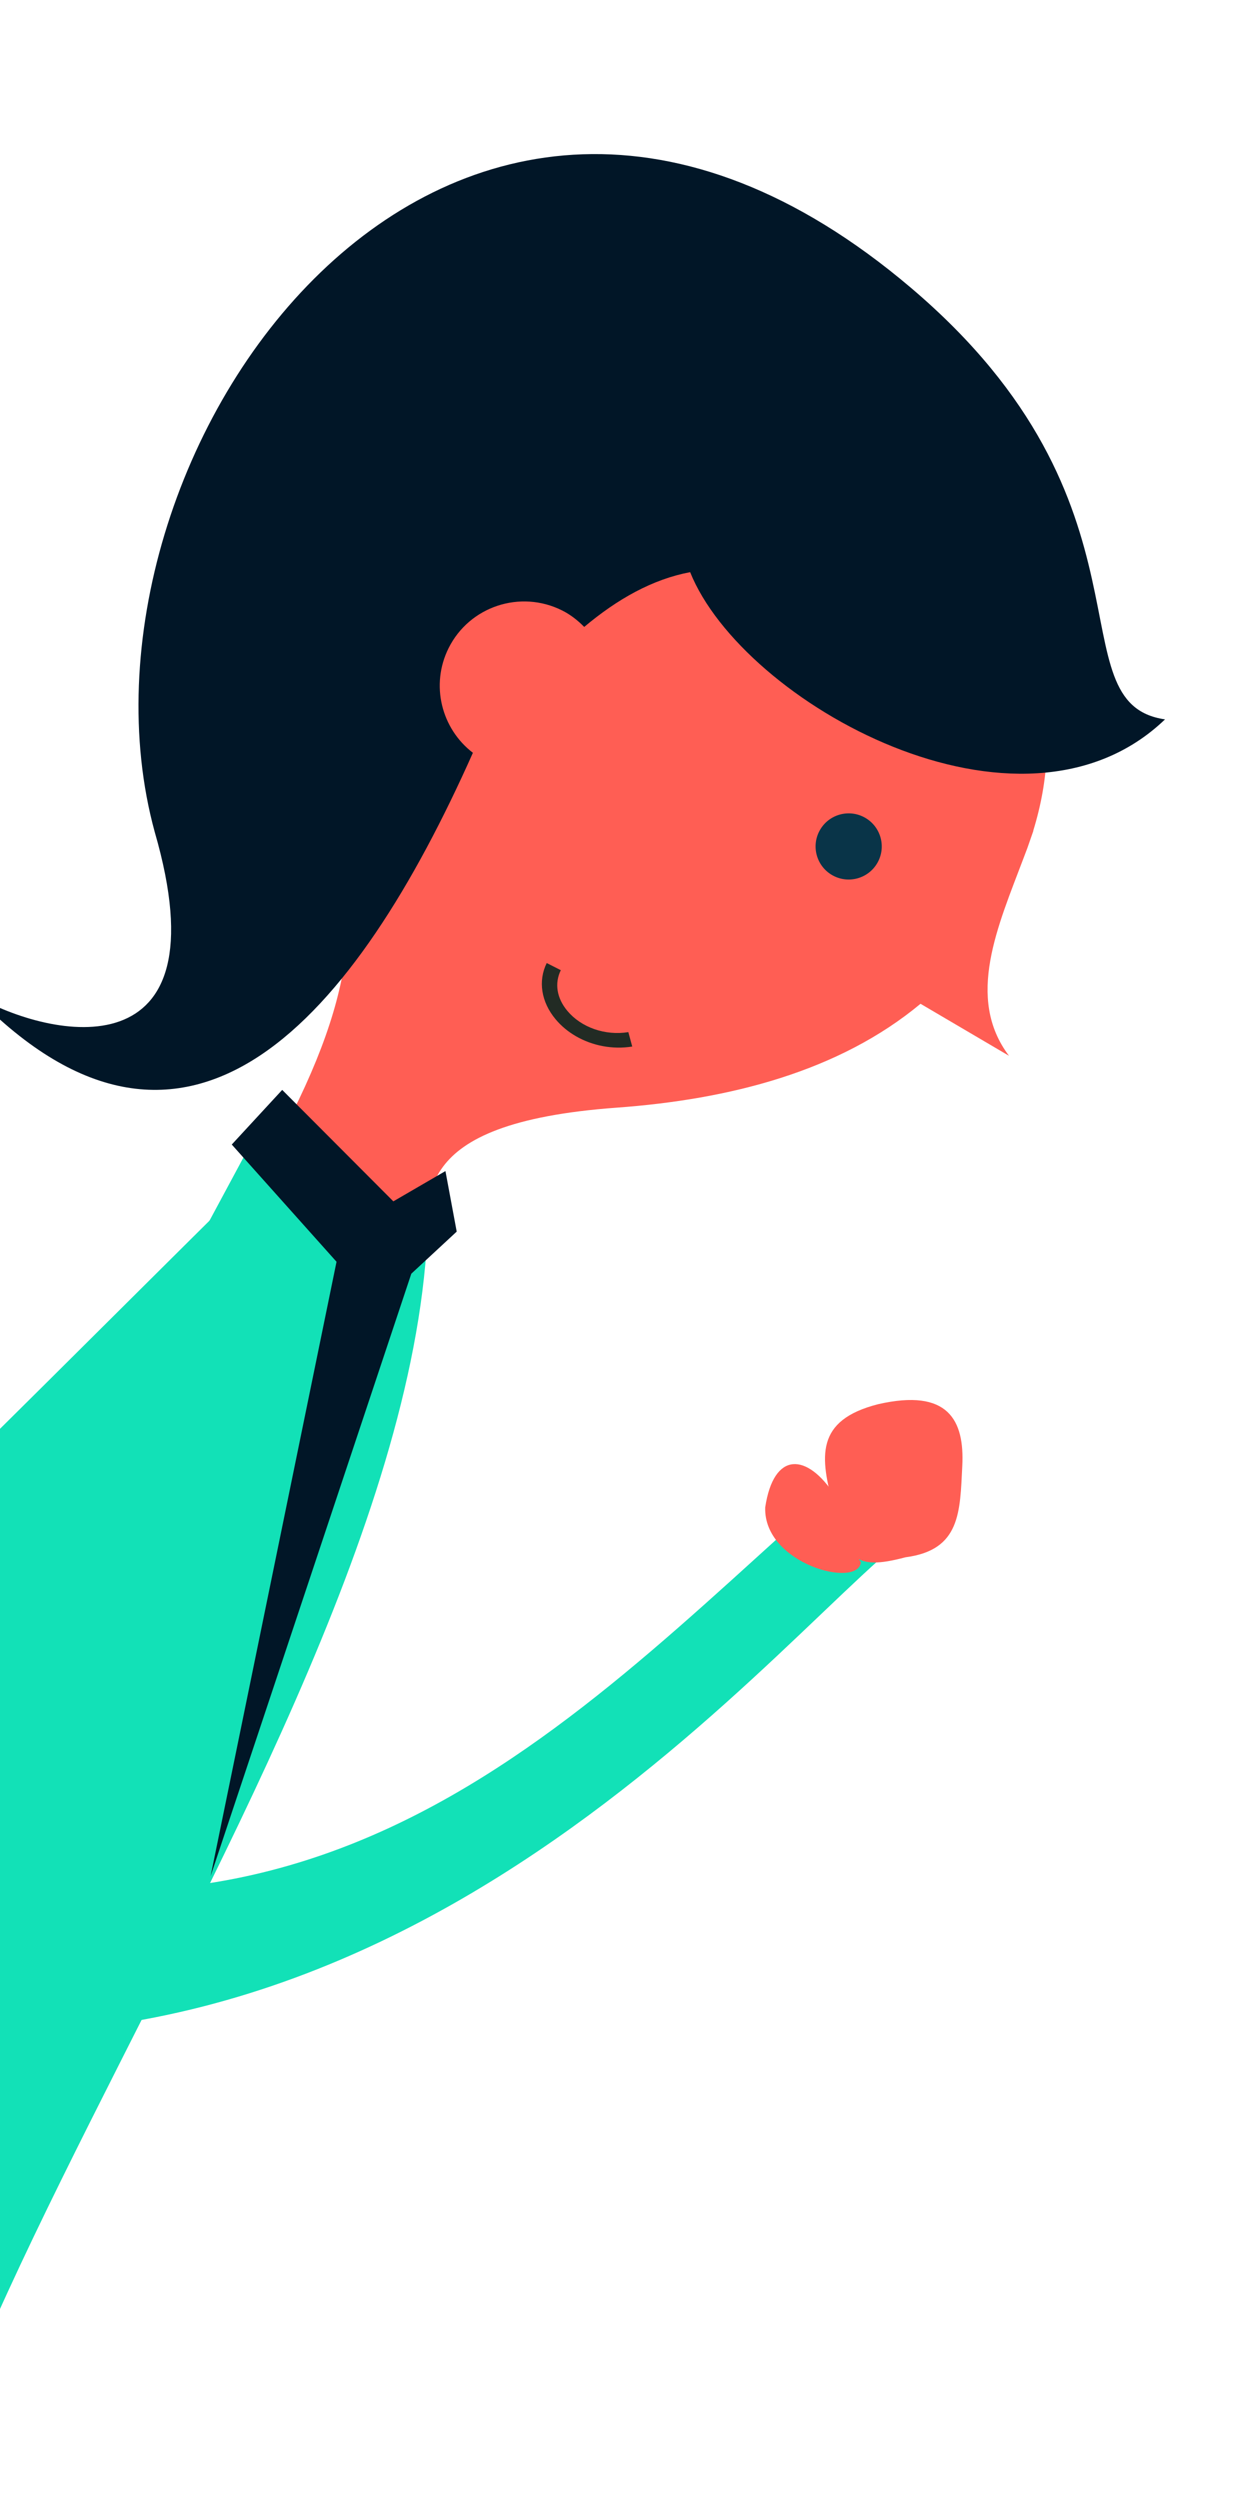 <?xml version="1.0" encoding="UTF-8"?>
<svg width="100px" height="200px" viewBox="0 0 100 200" version="1.1" xmlns="http://www.w3.org/2000/svg" xmlns:xlink="http://www.w3.org/1999/xlink">
    <!-- Generator: Sketch 46.2 (44496) - http://www.bohemiancoding.com/sketch -->
    <title>Artboard Copy 2</title>
    <desc>Created with Sketch.</desc>
    <defs></defs>
    <g id="Upated-Design" stroke="none" stroke-width="1" fill="none" fill-rule="evenodd">
        <g id="Artboard-Copy-2">
            <g id="Group-5" transform="translate(-87, 0)">
                <path d="M151.478,161.252 L151.241,167.987 C134.5,165.674 80.503,168.716 59.79,117.707 C54.907,106.625 69.855,102.961 73.995,112.863 C88.782,158.715 122.375,157.912 151.478,161.252 Z" id="Fill-20" fill="#12E1B7" transform="translate(105.149, 137.543) rotate(-48) translate(-105.149, -137.543) "></path>
                <path d="M113.472,33.859 L119.8,32.125 C143.233,30.718 160.667,33.962 164.55,50.938 L164.557,50.917 C164.599,51.125 164.636,51.336 164.677,51.547 C164.786,52.076 164.882,52.62 164.965,53.176 C165.913,58.926 166.511,65.217 171.87,67.488 L163.659,67.423 C160.721,75.38 154.252,81.69 146.773,86.767 C132.657,96.35 137.606,100.637 139.205,104.634 L124.754,103.628 L124.515,100.151 L124.508,100.161 C123.689,86.702 119.804,82.009 112.822,74.053 C104.313,64.355 98.805,40.256 113.472,33.859" id="Fill-21" fill="#FF5E54" transform="translate(138.116, 68.233) rotate(-330) translate(-138.116, -68.233) "></path>
                <path d="M134.112,83.005 C133.394,83.005 132.685,82.887 132.019,82.642 C130.335,82.023 129.265,80.7 129.158,79.103 L130.421,79.034 C130.499,80.202 131.256,81.133 132.498,81.59 C134.126,82.188 136.12,81.811 137.577,80.624 L138.424,81.467 C137.19,82.472 135.635,83.005 134.112,83.005" id="Fill-27" fill="#222B24" transform="translate(133.791, 81.02) rotate(-330) translate(-133.791, -81.02) "></path>
                <path d="M119.86,224.91 L124.66,233.224 C65.773,233.224 73.76,240.533 69.269,97.312 L85.19,95.626 C106.036,136.516 85.749,224.91 119.86,224.91 Z" id="Fill-28" fill="#12E1B7" transform="translate(96.965, 164.456) rotate(-330) translate(-96.965, -164.456) "></path>
                <polygon id="Fill-29" fill="#011627" transform="translate(106.372, 117.921) rotate(-330) translate(-106.372, -117.921) " points="93.782 89.706 105.941 92.983 108.339 88.8 111.541 92.544 110.08 97.277 120.271 147.041 104.421 99.441 92.474 95.51"></polygon>
                <path d="M108.099,83.063 C86.106,61.292 90.857,6.407 138.713,15.115 C165.111,19.909 165.209,38.216 173.596,34.854 C169.138,50.244 143.658,50.601 134.806,43.65 C132.482,45.648 130.845,48.417 129.658,51.682 C128.959,51.489 128.226,51.378 127.461,51.424 C123.729,51.649 120.885,54.85 121.11,58.572 C121.31,61.856 123.83,64.442 126.981,64.855 C129.393,87.801 125.811,108.271 102.186,101.589 C109.214,101.578 122.702,97.087 108.099,83.063" id="Fill-30" fill="#011627" transform="translate(134.548, 58.53) rotate(-330) translate(-134.548, -58.53) "></path>
                <path d="M78.213,75.845 C61.361,137.58 56.58,161.361 28.076,195.521 L31.699,200.27 C68.087,164.24 75.189,136.924 84.545,96.349 C85.753,89.723 84.804,78.71 78.213,75.845" id="Fill-32" fill="#12E1B7" transform="translate(56.535, 138.057) rotate(-330) translate(-56.535, -138.057) "></path>
                <circle id="Oval-2" fill="#093448" transform="translate(154.894, 67.716) rotate(-330) translate(-154.894, -67.716) " cx="154.894" cy="67.716" r="2.647"></circle>
                <g id="Group-4" transform="translate(146, 112)" fill="#FF5E54">
                    <path d="M13.435,12.584 C9.198,13.709 8.824,12.61 7.703,8.58 C6.581,4.549 6.207,1.617 11.254,0.335 C16.862,-0.948 18.17,1.617 17.983,5.282 C17.796,8.946 17.858,12.008 13.435,12.584" id="Fill-16"></path>
                    <path d="M4.069,6.454 C7.546,3.492 9.478,5.343 8.898,9.415 C7.932,11.452 7.159,13.303 6.966,14.783 C5.421,16.264 0.978,9.786 4.069,6.454" id="Fill-17" transform="translate(6, 10) rotate(-41) translate(-6, -10) "></path>
                </g>
            </g>
        </g>
    </g>
</svg>